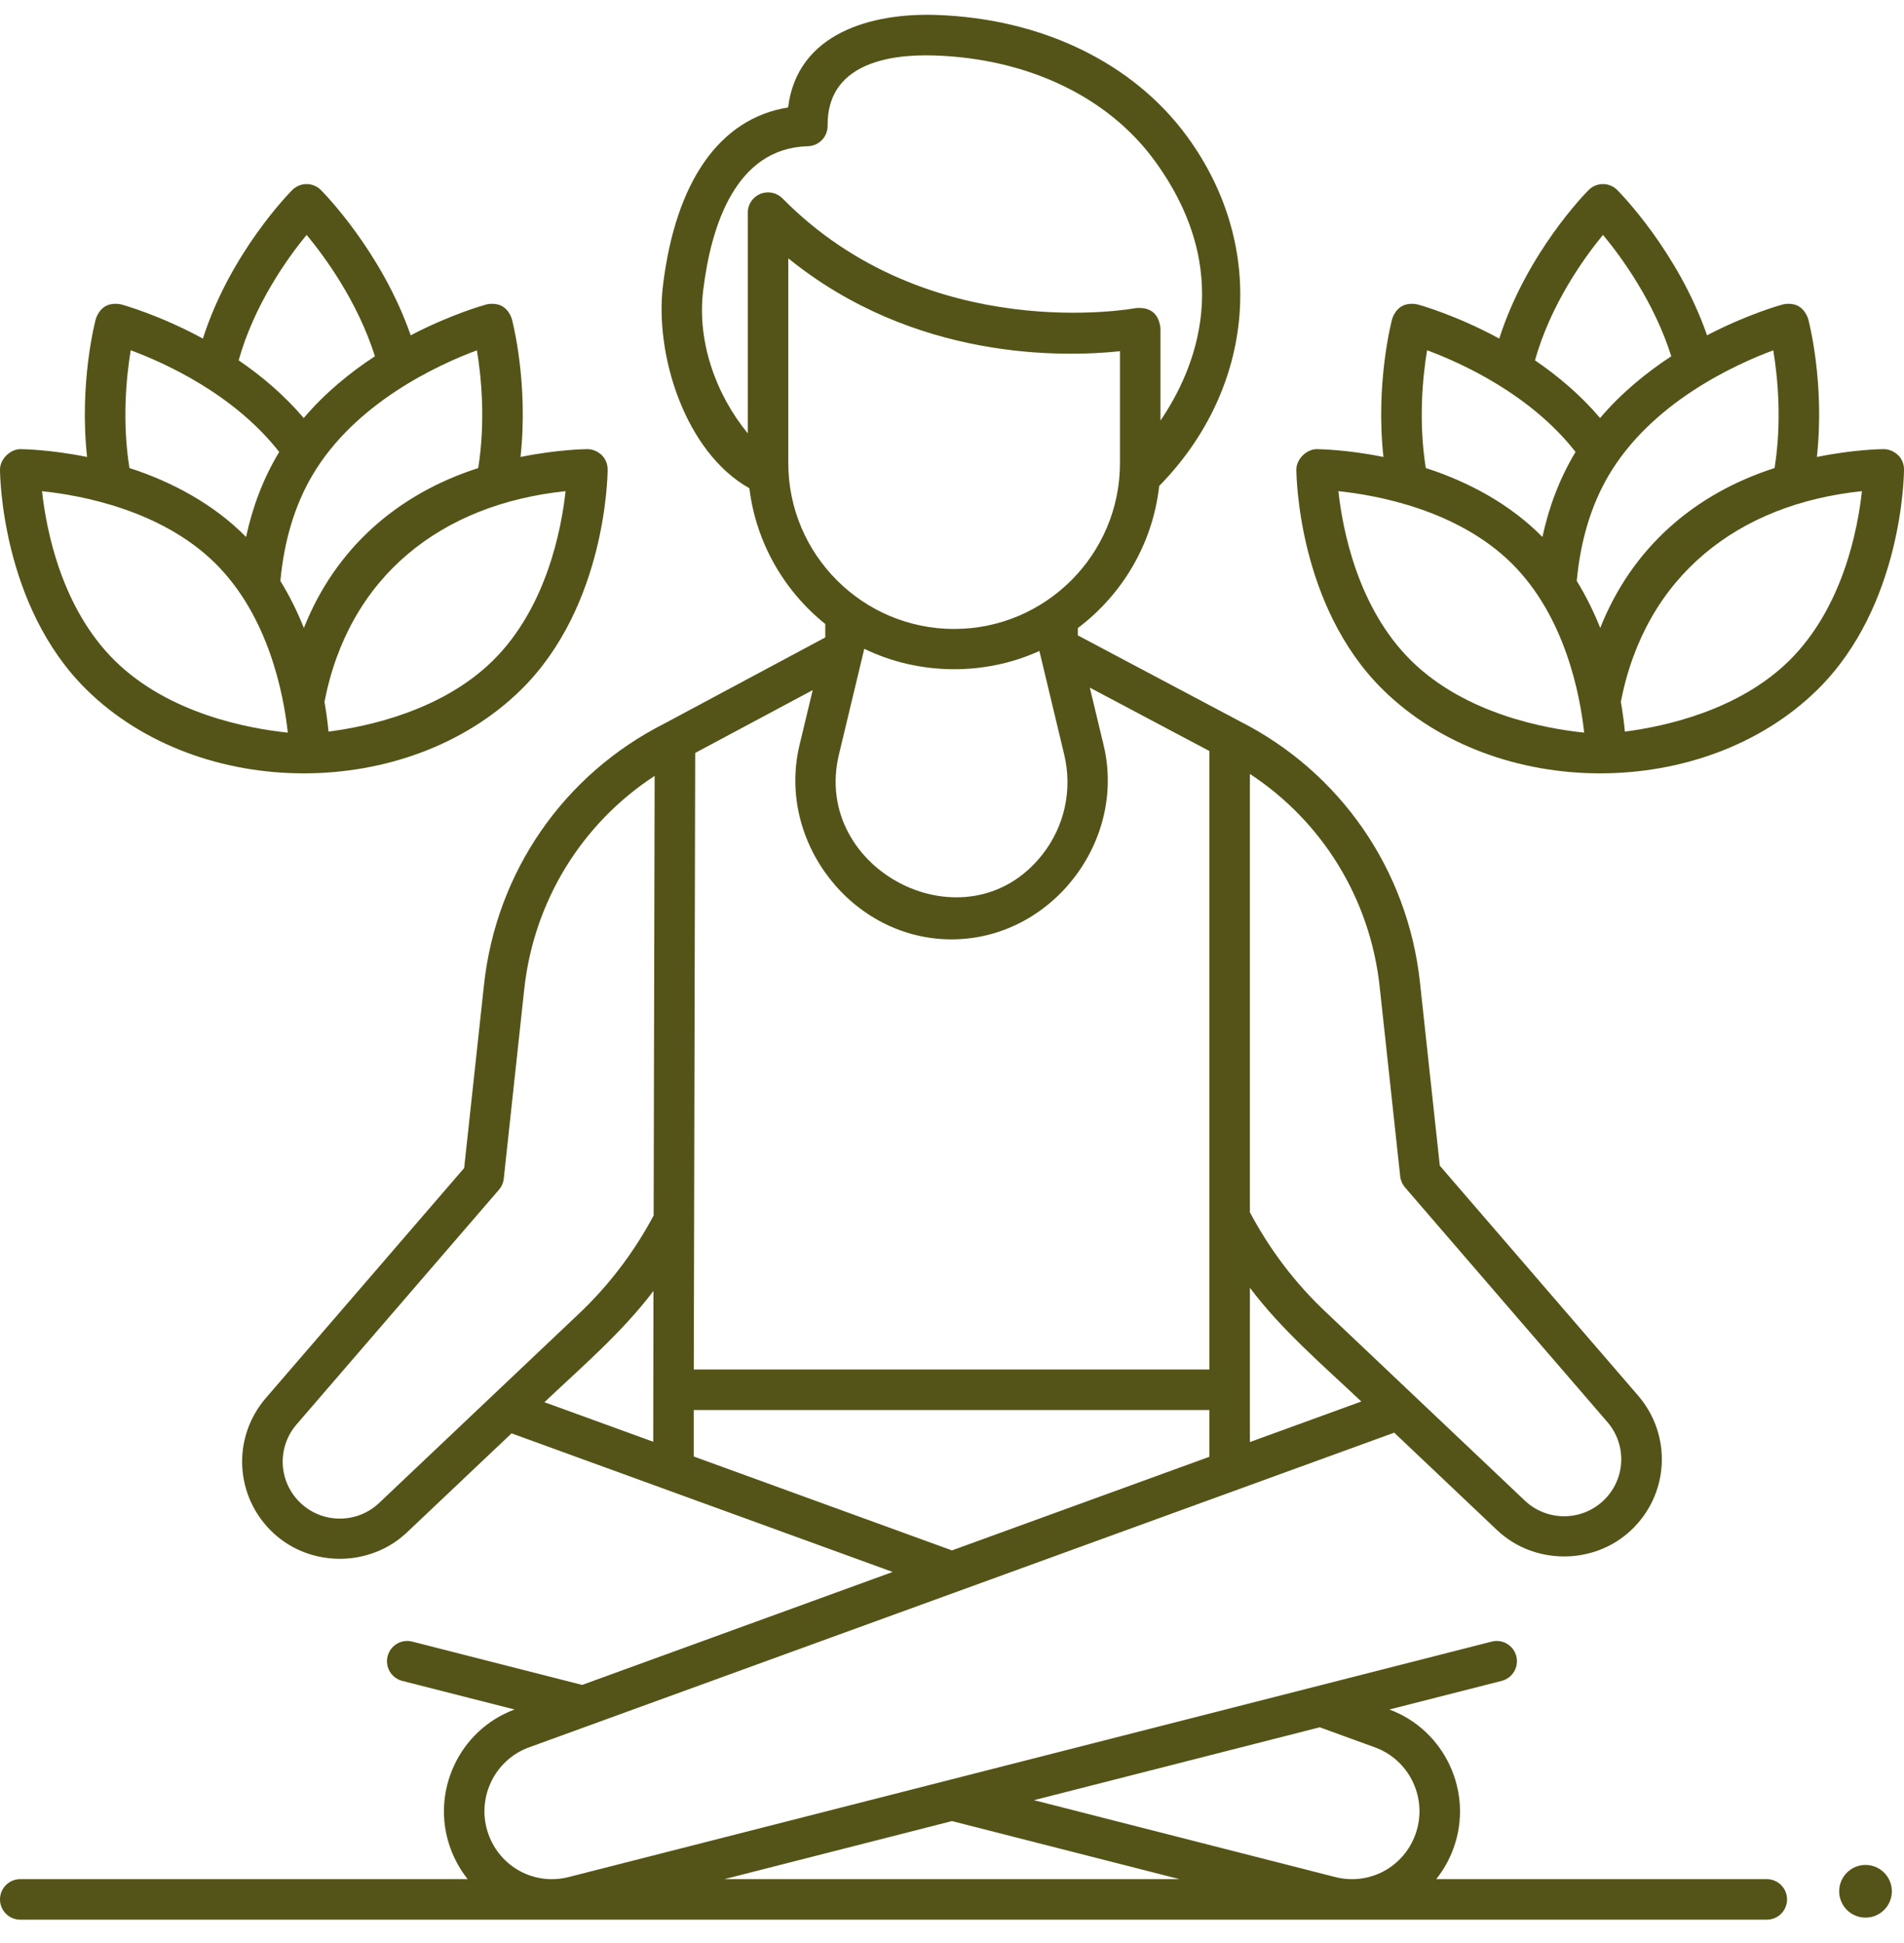 <svg width="50" height="51" viewBox="0 0 50 51" fill="none" xmlns="http://www.w3.org/2000/svg">
<path d="M46.397 49.324H37.716C37.908 49.083 38.065 48.808 38.174 48.502C38.699 47.035 37.941 45.411 36.486 44.871L39.435 44.12C39.72 44.047 39.892 43.757 39.819 43.473C39.747 43.188 39.457 43.016 39.172 43.089L14.934 49.269C14.043 49.496 13.136 49.012 12.826 48.143C12.496 47.221 12.974 46.199 13.892 45.865L36.613 37.605L39.314 40.163C40.279 41.076 41.837 41.085 42.813 40.184C43.834 39.242 43.922 37.68 43.015 36.629L37.81 30.597L37.289 25.787C36.969 22.828 35.196 20.265 32.545 18.926C32.544 18.925 32.542 18.924 32.54 18.923L28.305 16.678V16.485C29.469 15.608 30.272 14.277 30.441 12.755C32.951 10.201 33.3 6.492 31.179 3.589C29.762 1.648 27.355 0.483 24.577 0.392C22.902 0.338 20.938 0.859 20.696 2.82C18.902 3.111 17.742 4.752 17.409 7.502C17.19 9.301 17.984 11.863 19.679 12.816C19.855 14.253 20.597 15.516 21.672 16.379V16.731C21.672 16.731 17.452 18.988 17.441 18.995C14.797 20.335 13.03 22.893 12.71 25.849L12.189 30.659L6.985 36.691C6.077 37.742 6.166 39.304 7.186 40.246C8.162 41.147 9.72 41.138 10.685 40.224L13.434 37.623L23.442 41.261L15.287 44.226L10.826 43.089C10.54 43.016 10.252 43.188 10.179 43.473C10.106 43.757 10.278 44.047 10.563 44.12L13.512 44.871C12.057 45.411 11.3 47.035 11.824 48.501C11.934 48.808 12.09 49.083 12.282 49.324H0.532C0.238 49.324 -0 49.562 -0 49.856C-0 50.15 0.238 50.388 0.532 50.388H46.397C46.691 50.388 46.929 50.15 46.929 49.856C46.929 49.562 46.691 49.324 46.397 49.324ZM32.823 20.314C34.728 21.564 35.982 23.596 36.231 25.901L36.77 30.877C36.782 30.984 36.826 31.085 36.896 31.167L42.209 37.324C42.739 37.938 42.688 38.852 42.091 39.403C41.514 39.935 40.616 39.93 40.045 39.39L34.815 34.438C34.01 33.68 33.342 32.799 32.823 31.82V20.314ZM32.823 33.802C33.66 34.915 34.741 35.834 35.749 36.787L32.823 37.851V33.802ZM17.154 37.843L14.297 36.805C15.283 35.872 16.339 34.972 17.16 33.885L17.154 37.843ZM17.165 31.904C16.648 32.874 15.983 33.748 15.183 34.501L9.954 39.452C9.383 39.992 8.485 39.997 7.908 39.465C7.311 38.914 7.259 38.001 7.79 37.386L13.102 31.229C13.173 31.147 13.217 31.046 13.229 30.939L13.767 25.964C14.018 23.651 15.278 21.615 17.191 20.366L17.165 31.904ZM19.967 5.089C19.767 5.171 19.637 5.365 19.637 5.581V11.375C18.795 10.351 18.303 8.958 18.465 7.63C18.671 5.928 19.316 3.888 21.216 3.838C21.507 3.83 21.737 3.59 21.734 3.299C21.713 1.716 23.261 1.413 24.542 1.456C26.991 1.536 29.097 2.542 30.32 4.216C32.449 7.13 31.404 9.672 30.474 11.04V8.608C30.427 8.234 30.216 8.06 29.84 8.086C29.786 8.096 24.382 9.096 20.548 5.207C20.396 5.054 20.167 5.007 19.967 5.089ZM20.701 12.154V6.781C24.013 9.463 27.902 9.378 29.411 9.219V12.154C29.411 14.555 27.457 16.509 25.056 16.509C22.654 16.509 20.701 14.555 20.701 12.154ZM27.37 22.435C25.387 24.948 21.299 22.857 22.031 19.804L22.696 17.03C24.124 17.724 25.85 17.745 27.295 17.087L27.946 19.804C28.168 20.73 27.958 21.689 27.37 22.435ZM18.256 19.763L21.342 18.114L20.996 19.556C20.388 22.095 22.379 24.657 24.988 24.657C27.6 24.657 29.589 22.093 28.981 19.556L28.619 18.049L31.759 19.713V35.947H18.219L18.256 19.763ZM18.218 38.23V37.011H31.759V38.238L24.999 40.695L18.218 38.23ZM34.657 45.338L36.106 45.865C37.024 46.198 37.502 47.221 37.172 48.143C36.862 49.012 35.955 49.496 35.064 49.269L27.152 47.251L34.657 45.338ZM24.999 47.8L30.975 49.324H19.023L24.999 47.8Z" fill="#545418"/>
<path d="M48.989 50.334C49.371 50.334 49.681 50.025 49.681 49.643C49.681 49.261 49.371 48.951 48.989 48.951C48.607 48.951 48.298 49.261 48.298 49.643C48.298 50.025 48.607 50.334 48.989 50.334Z" fill="#545418"/>
<path d="M15.802 11.945C15.686 11.841 15.56 11.789 15.423 11.789C15.358 11.79 14.641 11.798 13.669 11.995C13.882 10.058 13.46 8.44 13.439 8.363C13.326 8.058 13.109 7.932 12.788 7.987C12.714 8.007 11.853 8.245 10.785 8.801C10.019 6.601 8.498 5.059 8.427 4.988C8.22 4.78 7.883 4.78 7.675 4.988C7.603 5.06 6.05 6.634 5.328 8.887C4.188 8.268 3.243 8.007 3.17 7.987C2.848 7.932 2.631 8.058 2.518 8.363C2.497 8.44 2.075 10.058 2.287 11.995C1.316 11.798 0.599 11.79 0.534 11.789C0.264 11.789 -0.001 12.058 -0 12.323C0 12.469 0.04 15.905 2.271 18.101C5.249 21.032 10.708 21.032 13.686 18.101C15.917 15.905 15.957 12.469 15.957 12.323C15.958 12.181 15.902 12.045 15.802 11.945ZM8.052 6.165C8.544 6.758 9.393 7.922 9.846 9.351C9.201 9.773 8.542 10.307 7.976 10.972C7.457 10.363 6.86 9.862 6.267 9.458C6.683 7.981 7.552 6.773 8.052 6.165ZM3.433 9.194C4.33 9.526 6.144 10.345 7.332 11.863C6.915 12.551 6.631 13.309 6.462 14.095C5.626 13.244 4.529 12.649 3.399 12.285C3.199 11.032 3.323 9.856 3.433 9.194ZM3.017 17.343C1.603 15.951 1.212 13.885 1.104 12.893C2.113 12.998 4.225 13.381 5.646 14.779C7.06 16.171 7.45 18.238 7.558 19.23C6.552 19.127 4.443 18.746 3.017 17.343ZM7.98 16.483C7.816 16.073 7.613 15.655 7.363 15.248C7.461 14.195 7.74 13.265 8.197 12.486C9.321 10.57 11.51 9.572 12.524 9.195C12.634 9.858 12.758 11.033 12.558 12.286C10.435 12.969 8.809 14.392 7.98 16.483ZM12.94 17.343C11.612 18.649 9.674 19.069 8.627 19.203C8.607 18.987 8.573 18.721 8.521 18.42C9.164 15.125 11.586 13.233 14.852 12.892C14.744 13.886 14.353 15.952 12.94 17.343Z" fill="#545418"/>
<path d="M49.844 11.945C49.729 11.841 49.603 11.789 49.466 11.789C49.401 11.789 48.684 11.797 47.712 11.995C47.925 10.058 47.503 8.44 47.482 8.363C47.369 8.058 47.152 7.932 46.831 7.987C46.758 8.007 45.896 8.245 44.828 8.801C44.062 6.601 42.541 5.059 42.47 4.988C42.263 4.78 41.925 4.78 41.718 4.988C41.646 5.06 40.093 6.634 39.371 8.887C38.231 8.268 37.286 8.007 37.212 7.987C36.891 7.932 36.674 8.058 36.561 8.363C36.54 8.44 36.118 10.058 36.33 11.995C35.359 11.798 34.642 11.79 34.577 11.789C34.307 11.789 34.042 12.058 34.043 12.323C34.043 12.469 34.083 15.905 36.314 18.101C39.292 21.032 44.751 21.032 47.729 18.101C49.96 15.905 50 12.469 50 12.323C50.001 12.181 49.945 12.045 49.844 11.945ZM42.095 6.165C42.587 6.757 43.435 7.921 43.889 9.351C43.244 9.773 42.585 10.307 42.019 10.972C41.5 10.362 40.903 9.862 40.309 9.458C40.726 7.981 41.595 6.772 42.095 6.165ZM37.476 9.194C38.373 9.526 40.187 10.345 41.375 11.863C40.958 12.551 40.674 13.309 40.505 14.095C39.669 13.243 38.572 12.649 37.442 12.285C37.242 11.032 37.366 9.856 37.476 9.194ZM37.06 17.343C35.647 15.951 35.255 13.885 35.147 12.892C36.156 12.997 38.268 13.381 39.689 14.779C41.102 16.171 41.493 18.238 41.601 19.23C40.595 19.127 38.486 18.746 37.06 17.343ZM42.023 16.483C41.859 16.072 41.656 15.654 41.406 15.248C41.504 14.194 41.783 13.265 42.24 12.486C43.364 10.57 45.553 9.572 46.567 9.195C46.677 9.858 46.801 11.033 46.601 12.285C44.478 12.969 42.852 14.392 42.023 16.483ZM46.983 17.343C45.655 18.649 43.717 19.069 42.67 19.203C42.65 18.987 42.616 18.721 42.564 18.42C43.207 15.125 45.629 13.232 48.895 12.892C48.787 13.886 48.396 15.951 46.983 17.343Z" fill="#545418"/>
</svg>
